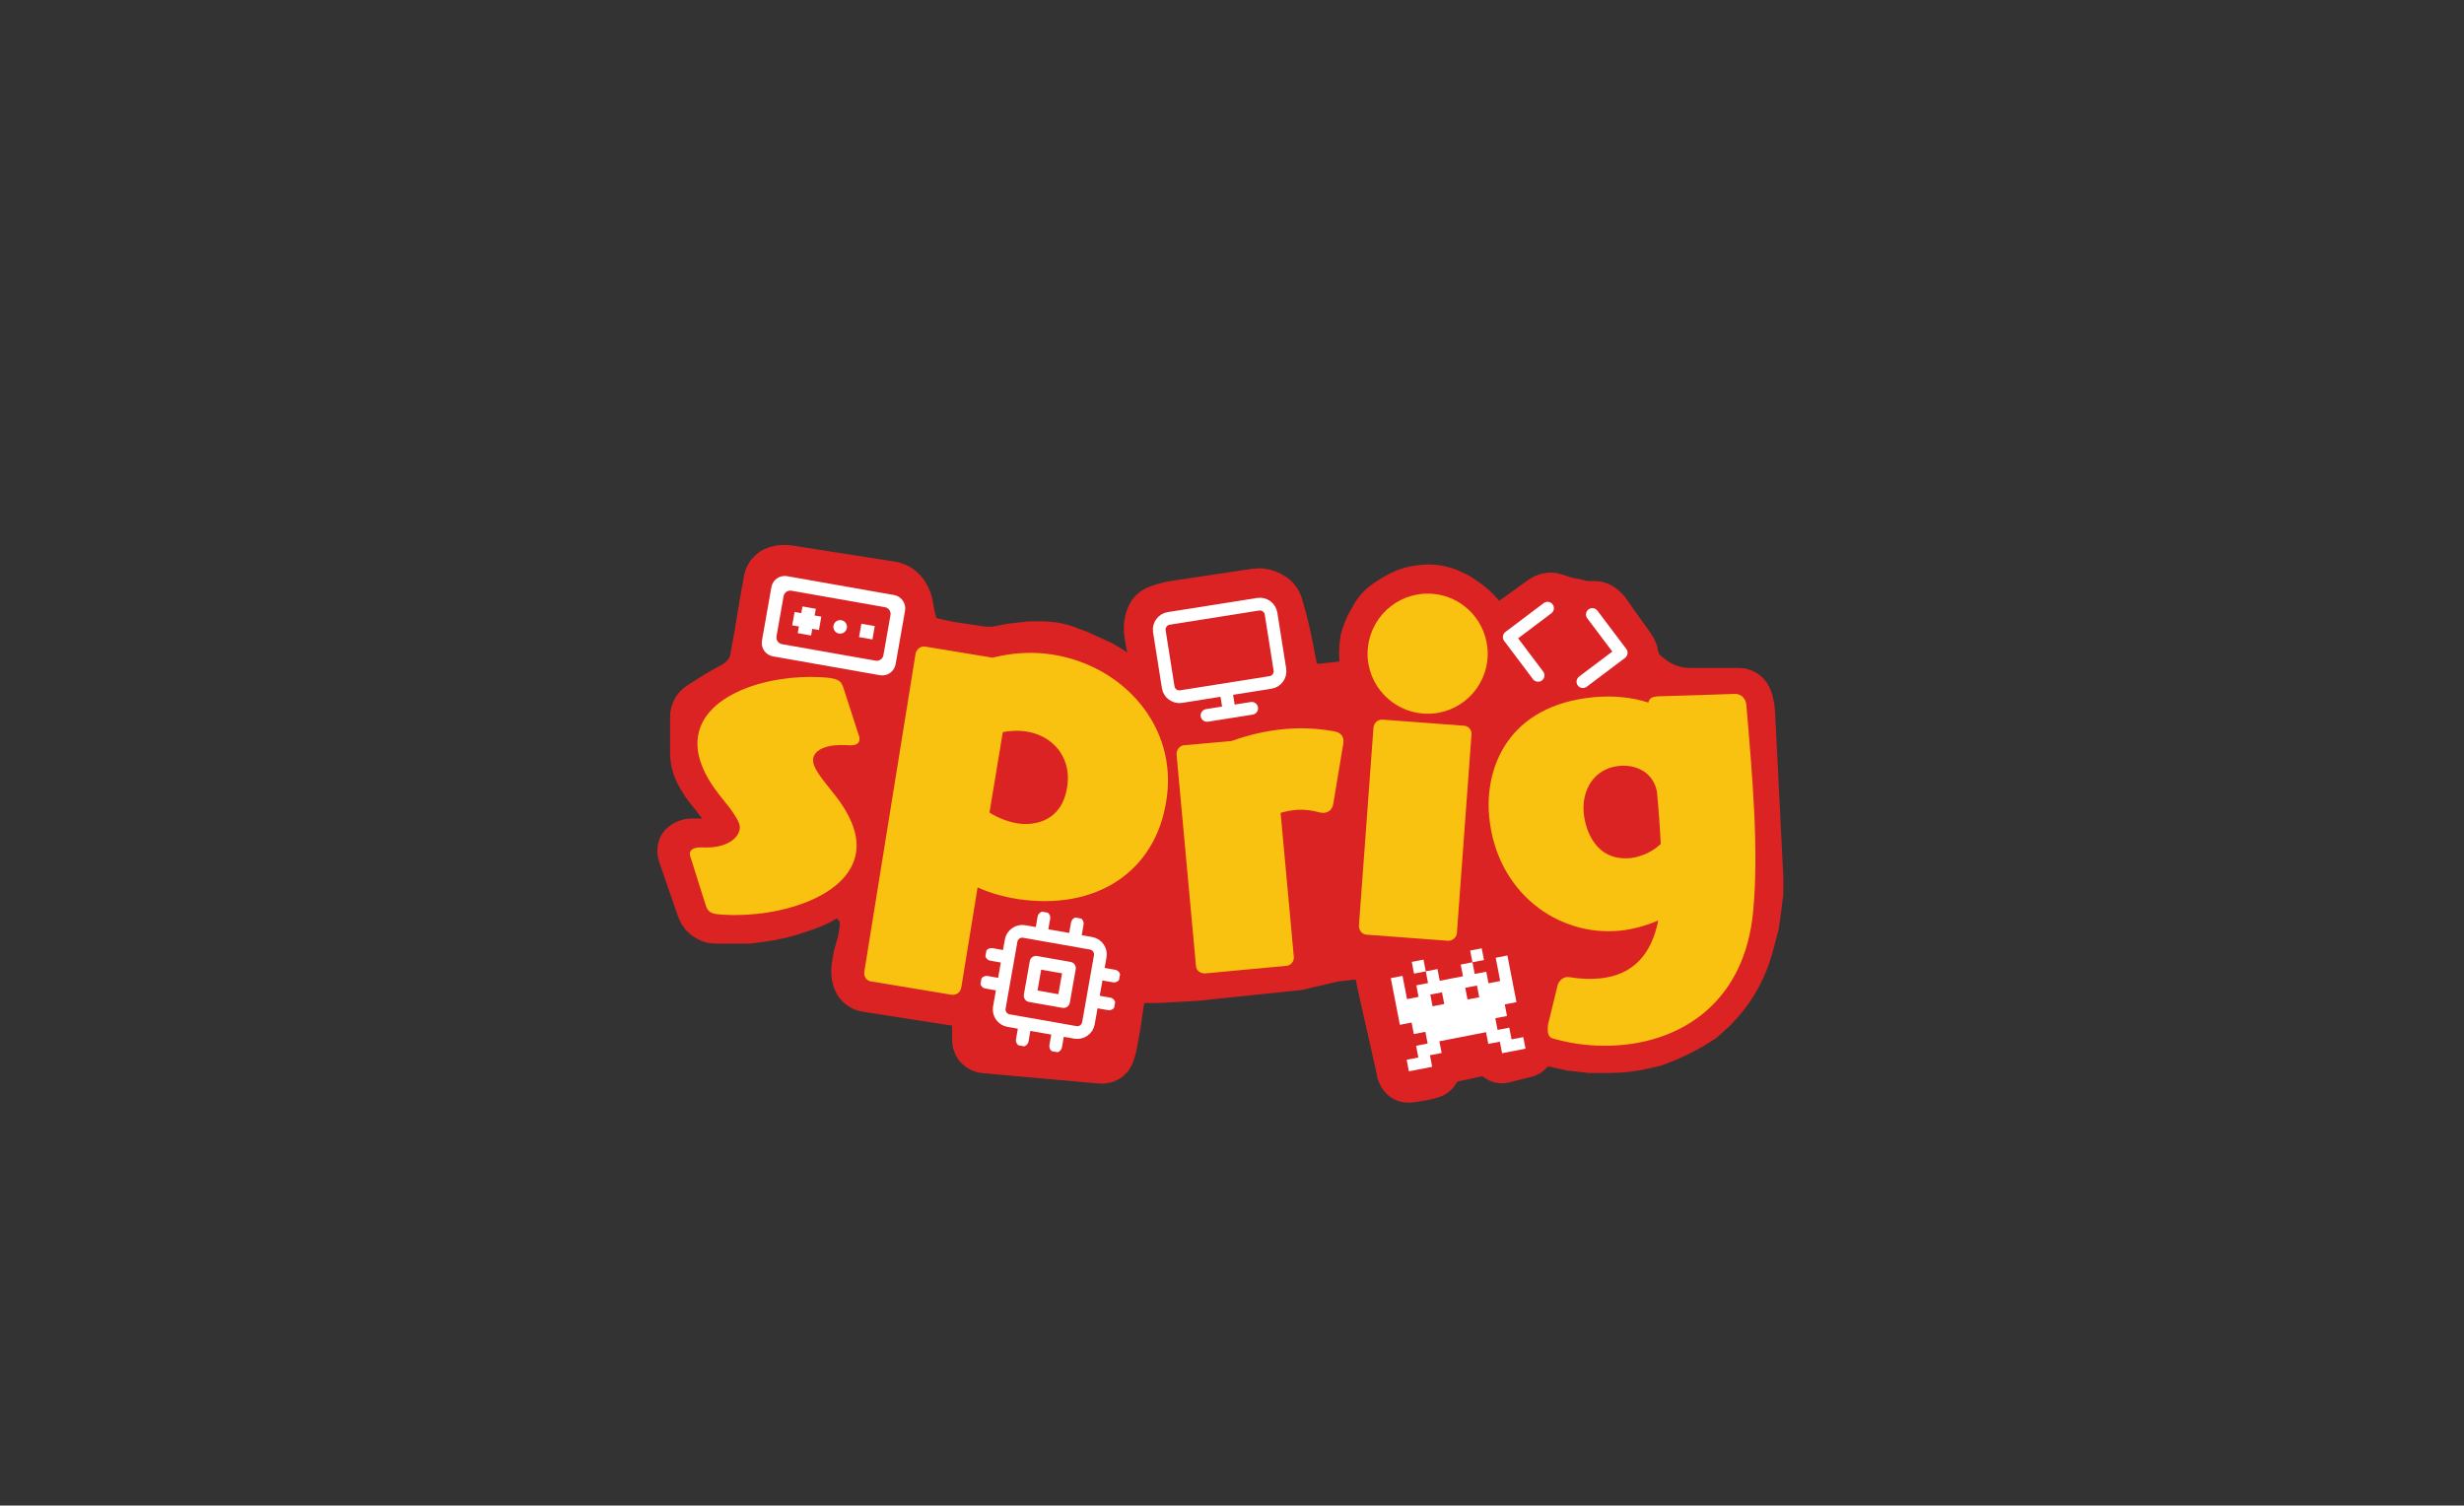 <svg width="581" height="355" viewBox="0 0 581 355" fill="none" xmlns="http://www.w3.org/2000/svg">
<rect x="0" y="0" width="581" height="355" fill="#333333" stroke="none"/>
<path d="M169.5 164L165.265 166.695C164.477 167.196 164 168.066 164 169V171.5V174.5V177.534C164 178.176 164.063 178.817 164.189 179.447C164.395 180.476 164.765 181.464 165.286 182.375L165.851 183.364C166.283 184.12 166.773 184.842 167.317 185.521L168.5 187L172 191.5L173.267 193.611C173.419 193.865 173.5 194.157 173.5 194.454C173.5 194.808 173.385 195.153 173.172 195.437L172.555 196.26C172.189 196.749 171.731 197.162 171.207 197.476L170.73 197.762C169.917 198.25 169.02 198.58 168.085 198.736L167.411 198.848C166.805 198.949 166.191 199 165.577 199H164H163.163C162.727 199 162.297 199.101 161.907 199.296L161.678 199.411C161.56 199.47 161.452 199.548 161.359 199.641C161.129 199.871 161 200.183 161 200.508V200.711C161 200.902 161.032 201.092 161.094 201.273L165.5 214L165.55 214.149C165.838 215.014 166.458 215.729 167.274 216.137C167.751 216.376 168.278 216.5 168.812 216.5H170.5H176.5L179.665 216.078C182.547 215.694 185.382 215.012 188.124 214.045L190.362 213.255C191.783 212.753 193.145 212.097 194.422 211.298L196.238 210.164C196.412 210.055 196.599 209.967 196.794 209.902C197.555 209.648 198.391 209.76 199.058 210.205L199.5 210.5C200.827 211.495 202.005 212.673 203 214C203.652 214.978 204 216.127 204 217.303V218.249C204 218.749 203.959 219.248 203.876 219.741L203.5 222L202.5 225.5L202.083 228C202.028 228.333 202 228.669 202 229.007V229.356C202 229.783 202.069 230.206 202.204 230.611L202.312 230.937C202.436 231.307 202.644 231.644 202.92 231.92C203.297 232.297 203.784 232.544 204.311 232.626L226 236L227.331 236.266C228.093 236.419 228.793 236.793 229.343 237.343C229.775 237.775 230.102 238.306 230.295 238.886C230.43 239.291 230.5 239.717 230.5 240.144V241.5V244.5V245.246C230.5 245.729 230.692 246.192 231.033 246.533C231.335 246.835 231.733 247.021 232.158 247.059L259.5 249.5H259.997C260.612 249.5 261.174 249.153 261.448 248.603C261.483 248.534 261.512 248.463 261.536 248.391L261.75 247.75C261.916 247.251 262.047 246.74 262.141 246.222L263 241.5L263.5 238L264.405 232.117C264.467 231.716 264.655 231.345 264.941 231.059C265.299 230.701 265.784 230.5 266.29 230.5H273L282 230L306 227.5L314.5 225.5L319 225H322.155C322.706 225 323.245 225.163 323.703 225.469C324.22 225.813 324.607 226.32 324.803 226.909L325 227.5L325.5 229.5L326 232L330.465 251.844C330.488 251.948 330.5 252.054 330.5 252.16C330.5 252.384 330.552 252.604 330.652 252.804L330.911 253.322C330.97 253.44 331.048 253.548 331.141 253.641C331.371 253.871 331.683 254 332.008 254H332.333C332.444 254 332.555 253.991 332.664 253.973L335.5 253.5L337.336 253.041C337.445 253.014 337.551 252.975 337.651 252.925C338.171 252.664 338.5 252.132 338.5 251.551V251.5V251C338.5 250.417 338.907 249.913 339.478 249.79L351.662 247.18C352.155 247.074 352.658 247.315 352.883 247.766C352.96 247.92 353 248.089 353 248.261V248.301C353 248.729 353.242 249.121 353.626 249.313C353.867 249.434 354.144 249.464 354.406 249.398L356 249L359.725 248.069C359.905 248.024 360.069 247.931 360.2 247.8L360.216 247.784C360.398 247.602 360.5 247.356 360.5 247.099C360.5 246.732 360.707 246.396 361.036 246.232L361.322 246.089C361.44 246.03 361.566 245.987 361.695 245.961L363.07 245.686C363.688 245.562 364.318 245.5 364.949 245.5C365.647 245.5 366.344 245.576 367.026 245.728L370.5 246.5L375 247H379.5C382.158 247 384.808 246.698 387.398 246.101L390 245.5L391.452 244.941C394.807 243.651 398.009 241.994 401 240L402.314 238.851C404.099 237.288 405.704 235.532 407.1 233.613C408.363 231.876 409.448 230.014 410.337 228.058L410.373 227.979C411.123 226.329 411.735 224.62 412.202 222.869L413.5 218L414 214.5L414.5 210.5V207L412.549 167.97C412.516 167.325 412.421 166.684 412.264 166.058L412.067 165.269C412.023 165.09 411.958 164.917 411.876 164.752L411.793 164.585C411.603 164.205 411.295 163.897 410.915 163.707C410.642 163.571 410.341 163.5 410.036 163.5H408.5H401.5H398.5C394.943 163.5 391.496 162.269 388.743 160.017L387.5 159L386.5 158C386.171 157.671 385.923 157.27 385.776 156.829L385.5 156L385.064 154.693C385.022 154.565 385 154.431 385 154.296C385 154.101 384.955 153.909 384.867 153.735L384.625 153.249C384.542 153.083 384.446 152.924 384.338 152.773L379.5 146L378.797 144.946C378.6 144.649 378.373 144.373 378.121 144.121L377.822 143.822C377.609 143.609 377.362 143.431 377.093 143.296L376.947 143.224C376.653 143.077 376.329 143 376 143H374.5C373.836 143 373.174 142.919 372.53 142.757L371.5 142.5L369 142L367.5 141.5L366.386 141.129C366.13 141.043 365.862 141 365.593 141C365.203 141 364.819 141.091 364.47 141.265L364.256 141.372C364.086 141.457 363.923 141.556 363.768 141.667L355.186 147.866C355.062 147.955 354.946 148.054 354.838 148.162L354.762 148.238C354.274 148.726 353.612 149 352.922 149C352.643 149 352.365 148.955 352.099 148.866L352.018 148.839C351.358 148.619 350.79 148.186 350.405 147.607L350 147L349.981 146.971C349.328 145.993 348.581 145.081 347.75 144.25C346.919 143.419 346.007 142.672 345.029 142.019L343.5 141L342.233 140.366C341.085 139.793 339.853 139.408 338.582 139.226C337.532 139.076 336.467 139.067 335.414 139.198L334.647 139.294C333.554 139.431 332.482 139.707 331.459 140.116C330.821 140.372 330.204 140.678 329.614 141.031L328 142L327.231 142.513C326.745 142.837 326.292 143.208 325.879 143.621C325.296 144.204 324.797 144.866 324.396 145.586L323.501 147.198C322.837 148.394 322.332 149.672 322 151C321.669 152.986 321.669 155.014 322 157L322.227 157.907C322.401 158.603 322.273 159.34 321.875 159.937C321.629 160.306 321.292 160.604 320.895 160.802L320.259 161.121C319.756 161.372 319.216 161.541 318.66 161.62L316 162L311.5 162.5H310.35C309.785 162.5 309.221 162.444 308.666 162.333L307.646 162.129C307.22 162.044 306.814 161.876 306.451 161.634C305.835 161.223 305.373 160.618 305.138 159.915L305 159.5L304 154.5L303 149.5L302 145.5L301.239 142.836C301.082 142.288 300.788 141.788 300.385 141.385C300.13 141.13 299.836 140.918 299.513 140.756L299 140.5C298.342 140.171 297.617 140 296.882 140H296.86C296.62 140 296.381 140.018 296.144 140.053L276.5 143L274.5 143.5L273.186 143.938C273.062 143.979 272.941 144.029 272.824 144.088C272.289 144.355 271.855 144.789 271.588 145.324C271.529 145.441 271.479 145.562 271.438 145.686L271.348 145.957C271.117 146.648 271 147.371 271 148.1V148.286C271 148.761 271.043 149.235 271.128 149.703L273 160L273.5 162.5L273.901 164.503C273.965 164.825 273.92 165.159 273.773 165.453C273.598 165.803 273.291 166.07 272.92 166.193L272.386 166.371C272.131 166.457 271.862 166.5 271.593 166.5H271.464C271.159 166.5 270.858 166.429 270.585 166.293C270.205 166.103 269.897 165.795 269.707 165.415L269.5 165C268.837 164.006 268.025 163.12 267.092 162.374L266 161.5C264.004 159.837 261.865 158.352 259.609 157.063L259.5 157L254 154.5L251.537 153.577C250.515 153.193 249.458 152.91 248.38 152.73C247.462 152.577 246.532 152.5 245.601 152.5H243L238.5 153L236 153.5C234.346 153.831 232.647 153.872 230.979 153.622L223.5 152.5L219.942 151.709C219.316 151.57 218.71 151.355 218.137 151.069L217.731 150.865C217.247 150.623 216.805 150.305 216.422 149.922C215.817 149.317 215.377 148.568 215.142 147.746L214.5 145.5L214.096 143.076C214.032 142.693 213.938 142.315 213.815 141.946L213.729 141.686C213.577 141.231 213.365 140.798 213.099 140.398L212.977 140.215C212.662 139.743 212.257 139.338 211.785 139.023C211.268 138.679 210.682 138.45 210.068 138.354L185.981 134.575C185.661 134.525 185.337 134.5 185.013 134.5H184.644C184.217 134.5 183.794 134.569 183.389 134.704L183.077 134.808C182.698 134.934 182.353 135.147 182.07 135.43C181.699 135.801 181.45 136.276 181.356 136.792L180.5 141.5L179 150.5L178.113 155.378C178.038 155.792 177.933 156.2 177.8 156.6C177.277 158.169 176.327 159.561 175.056 160.62L174.746 160.879C174.25 161.292 173.716 161.658 173.152 161.971L169.5 164Z" fill="#DC2323" stroke="#DC2323" stroke-width="12"/>
<path d="M170.972 215.695L169.918 215.634C167.809 215.514 166.873 215.076 166.391 213.413L162.809 202.054C162.73 201.761 162.651 201.468 162.662 201.277C162.744 199.839 164.672 199.757 165.822 199.823C171.482 200.05 174.319 197.52 174.451 195.22C174.522 193.974 173.363 192.369 172.12 190.567L169.697 187.544C165.754 182.511 164.264 178.291 164.473 174.649C165.092 163.818 181.043 158.961 193.599 159.679C197.336 159.893 198.273 160.331 198.845 162.094L202.522 173.459C202.692 173.853 202.676 174.141 202.659 174.428C202.599 175.482 201.523 175.806 200.277 175.734L199.894 175.712C194.143 175.384 191.829 177.174 191.719 179.091C191.626 180.721 192.96 182.624 196.372 186.857C200.506 191.902 202.177 196.324 201.968 199.966C201.322 211.276 183.815 216.429 170.972 215.695Z" fill="#F9C210"/>
<path d="M224.358 234.557L205.387 231.415C204.433 231.311 203.668 230.358 203.783 229.308L203.804 229.117L215.885 154.147C216.096 153.108 217.049 152.343 218.003 152.448L218.194 152.469L234.036 155.075C238.307 153.998 242.59 153.694 246.598 154.134C263.393 155.975 277.132 169.843 275.228 187.211C273.324 204.579 259.811 214.203 241.775 212.226C237.767 211.787 233.917 210.785 230.512 209.253L226.666 232.879C226.445 234.013 225.503 234.683 224.358 234.557ZM236.458 172.627L233.316 191.598C235.301 192.877 237.984 193.944 240.656 194.237C241.42 194.321 250.581 195.325 251.732 184.828C252.453 178.243 247.993 173.119 241.313 172.387C239.786 172.219 238.133 172.328 236.458 172.627Z" fill="#F9C210"/>
<path d="M303.233 227.746L284.182 229.524C283.031 229.567 282.043 228.836 281.999 227.685L277.426 177.902C277.382 176.751 278.209 175.759 279.264 175.719L290.371 174.723C295.489 172.896 300.449 171.94 305.245 171.758C308.507 171.635 311.687 171.899 314.687 172.458C316.14 172.787 316.745 173.533 316.788 174.684C316.803 175.068 316.721 175.455 316.643 175.938L314.373 189.57C314.136 190.924 313.202 191.632 312.051 191.675C311.763 191.686 311.376 191.605 310.989 191.523C309.436 191.102 307.794 190.876 306.163 190.937C304.82 190.988 303.484 191.231 301.964 191.673L305.071 225.563L305.079 225.755C305.119 226.81 304.288 227.706 303.233 227.746Z" fill="#F9C210"/>
<path d="M341.46 221.83L322.29 220.397L322.099 220.373C321.052 220.242 320.397 219.289 320.433 218.23L323.861 171.542C324.004 170.399 324.873 169.637 326.028 169.685L345.199 171.118L345.389 171.142C346.342 171.261 347.092 172.226 346.973 173.178L343.533 219.961L343.509 220.152C343.39 221.105 342.425 221.855 341.46 221.83ZM350.68 155.937C349.714 163.653 342.639 169.153 334.924 168.186C327.113 167.208 321.613 160.134 322.579 152.418C323.557 144.607 330.632 139.108 338.443 140.086C346.158 141.052 351.658 148.126 350.68 155.937Z" fill="#F9C210"/>
<path d="M365.012 241.618L367.226 232.533C367.489 231.254 368.476 230.484 369.527 230.383C369.718 230.365 369.919 230.442 370.11 230.424C372.754 230.845 375.075 230.912 377.177 230.71C385.204 229.939 389.447 224.903 391.006 217.038C388.136 218.278 384.942 219.163 381.884 219.457C367.263 220.86 352.852 210.381 351.146 192.606C350.036 181.043 355.569 166.336 375.732 164.401C380.319 163.96 384.797 164.399 388.68 165.665C388.866 164.587 389.708 164.313 390.568 164.231L391.045 164.185C391.045 164.185 406.818 163.732 409.025 163.616C410.564 163.565 411.638 164.716 411.776 166.149C413.199 182.986 414.773 200.388 413.377 214.988C411.403 235.623 397.544 244.957 382.636 246.388C377.094 246.92 371.45 246.401 366.193 244.88C365.305 244.676 365.041 243.93 364.967 243.165C364.912 242.592 364.953 242.009 365.012 241.618ZM391.144 199.376L391.594 199.044C391.418 195.203 391.11 190.989 390.698 186.689C389.884 182.234 385.928 180.203 381.819 180.597C375.799 181.175 372.922 186.37 373.436 191.721C373.793 195.448 376.074 203.137 384.484 202.33C386.777 202.11 389.734 200.765 391.144 199.376Z" fill="#F9C210"/>
<g clip-path="url(#clip0_1_2)">
<path fill-rule="evenodd" clip-rule="evenodd" d="M209.974 145.031C210.128 144.161 209.546 143.331 208.677 143.177L186.617 139.288C185.747 139.134 184.917 139.716 184.763 140.586L183.096 150.04C182.943 150.909 183.524 151.74 184.394 151.893L206.454 155.783C207.324 155.936 208.154 155.355 208.307 154.485L209.974 145.031ZM199.778 138.359L210.808 140.304C212.549 140.611 213.711 142.27 213.404 144.011L211.181 156.616C210.874 158.358 209.215 159.519 207.474 159.212L182.263 154.767C180.522 154.46 179.36 152.801 179.667 151.06L181.89 138.454C182.197 136.713 183.856 135.551 185.597 135.858L196.627 137.803L199.778 138.359ZM202.56 150.222L205.712 150.778L206.267 147.627L203.116 147.071L202.56 150.222ZM198.389 146.237C197.519 146.084 196.689 146.666 196.535 147.535C196.382 148.405 196.963 149.235 197.833 149.389C198.703 149.542 199.533 148.961 199.687 148.091C199.84 147.221 199.259 146.391 198.389 146.237ZM192.086 145.126L193.662 145.404L193.106 148.555L191.53 148.277L191.253 149.853L188.101 149.297L188.379 147.722L186.803 147.444L187.359 144.293L188.935 144.57L189.213 142.995L192.364 143.55L192.086 145.126Z" fill="white"/>
</g>
<g clip-path="url(#clip1_1_2)">
<path d="M333.429 229.574L332.892 226.813L335.653 226.277L336.19 229.037L333.429 229.574ZM346.658 224.137L349.381 223.608L349.918 226.369L347.195 226.898L346.658 224.137ZM353.743 231.316L352.677 225.833L355.438 225.296L357.577 236.301L354.817 236.838L355.346 239.561L352.585 240.097L353.122 242.858L355.882 242.321L356.419 245.082L359.18 244.546L359.709 247.268L354.188 248.342L353.658 245.619L350.936 246.148L350.399 243.387L339.394 245.527L339.93 248.287L337.169 248.824L337.699 251.547L332.215 252.613L331.686 249.89L334.447 249.353L333.91 246.593L336.633 246.063L336.096 243.302L333.373 243.832L332.844 241.109L330.083 241.646L327.944 230.64L330.705 230.104L331.771 235.587L334.494 235.058L333.964 232.335L336.725 231.799L336.19 229.037L338.949 228.501L339.486 231.262L344.97 230.196L344.433 227.435L347.195 226.898L347.73 229.659L350.453 229.13L350.982 231.853L353.743 231.316ZM340.553 236.745L340.016 233.984L337.256 234.521L337.792 237.282L340.553 236.745ZM348.798 235.143L348.261 232.382L345.5 232.919L346.037 235.679L348.798 235.143Z" fill="white"/>
</g>
<g clip-path="url(#clip2_1_2)">
<path d="M246.143 216.397L245.448 220.336M254.021 217.786L253.327 221.725M241.744 241.345L241.049 245.285M249.622 242.735L248.928 246.674M258.735 229.448L262.674 230.143M257.577 236.014L261.516 236.708M233.786 225.049L237.725 225.744M232.628 231.615L236.568 232.309M241.509 219.642L257.266 222.42C258.716 222.676 259.685 224.059 259.429 225.509L256.651 241.266C256.395 242.716 255.012 243.685 253.562 243.429L237.805 240.651C236.354 240.395 235.386 239.012 235.642 237.562L238.42 221.805C238.676 220.354 240.059 219.386 241.509 219.642ZM244.291 226.901L252.169 228.291L250.78 236.169L242.901 234.78L244.291 226.901Z" stroke="white" stroke-width="3" stroke-linecap="round" stroke-linejoin="round"/>
</g>
<g clip-path="url(#clip3_1_2)">
<path d="M284.609 168.687L295.145 167.018M289.043 162.585L289.877 167.852M275.587 145.816L296.658 142.479C298.113 142.249 299.479 143.241 299.709 144.696L301.795 157.865C302.025 159.32 301.033 160.686 299.578 160.916L278.507 164.253C277.053 164.484 275.687 163.491 275.457 162.037L273.371 148.867C273.14 147.413 274.133 146.047 275.587 145.816Z" stroke="white" stroke-width="3" stroke-linecap="round" stroke-linejoin="round"/>
</g>
<g clip-path="url(#clip4_1_2)">
<path d="M373.239 160.735L382.275 153.927L375.466 144.891M364.903 143.407L355.868 150.215L362.676 159.251" stroke="white" stroke-width="3" stroke-linecap="round" stroke-linejoin="round"/>
</g>
<defs>
<clipPath id="clip0_1_2">
<rect width="32" height="32" fill="white" transform="translate(183.557 129) rotate(10)"/>
</clipPath>
<clipPath id="clip1_1_2">
<rect width="40" height="40" fill="white" transform="translate(326 220.632) rotate(-11)"/>
</clipPath>
<clipPath id="clip2_1_2">
<rect width="32" height="32" fill="white" transform="translate(234.557 213) rotate(10)"/>
</clipPath>
<clipPath id="clip3_1_2">
<rect width="32" height="32" fill="white" transform="translate(269.694 142.7) rotate(-9)"/>
</clipPath>
<clipPath id="clip4_1_2">
<rect width="32" height="32" fill="white" transform="translate(355.454 134) rotate(8)"/>
</clipPath>
</defs>
</svg>

